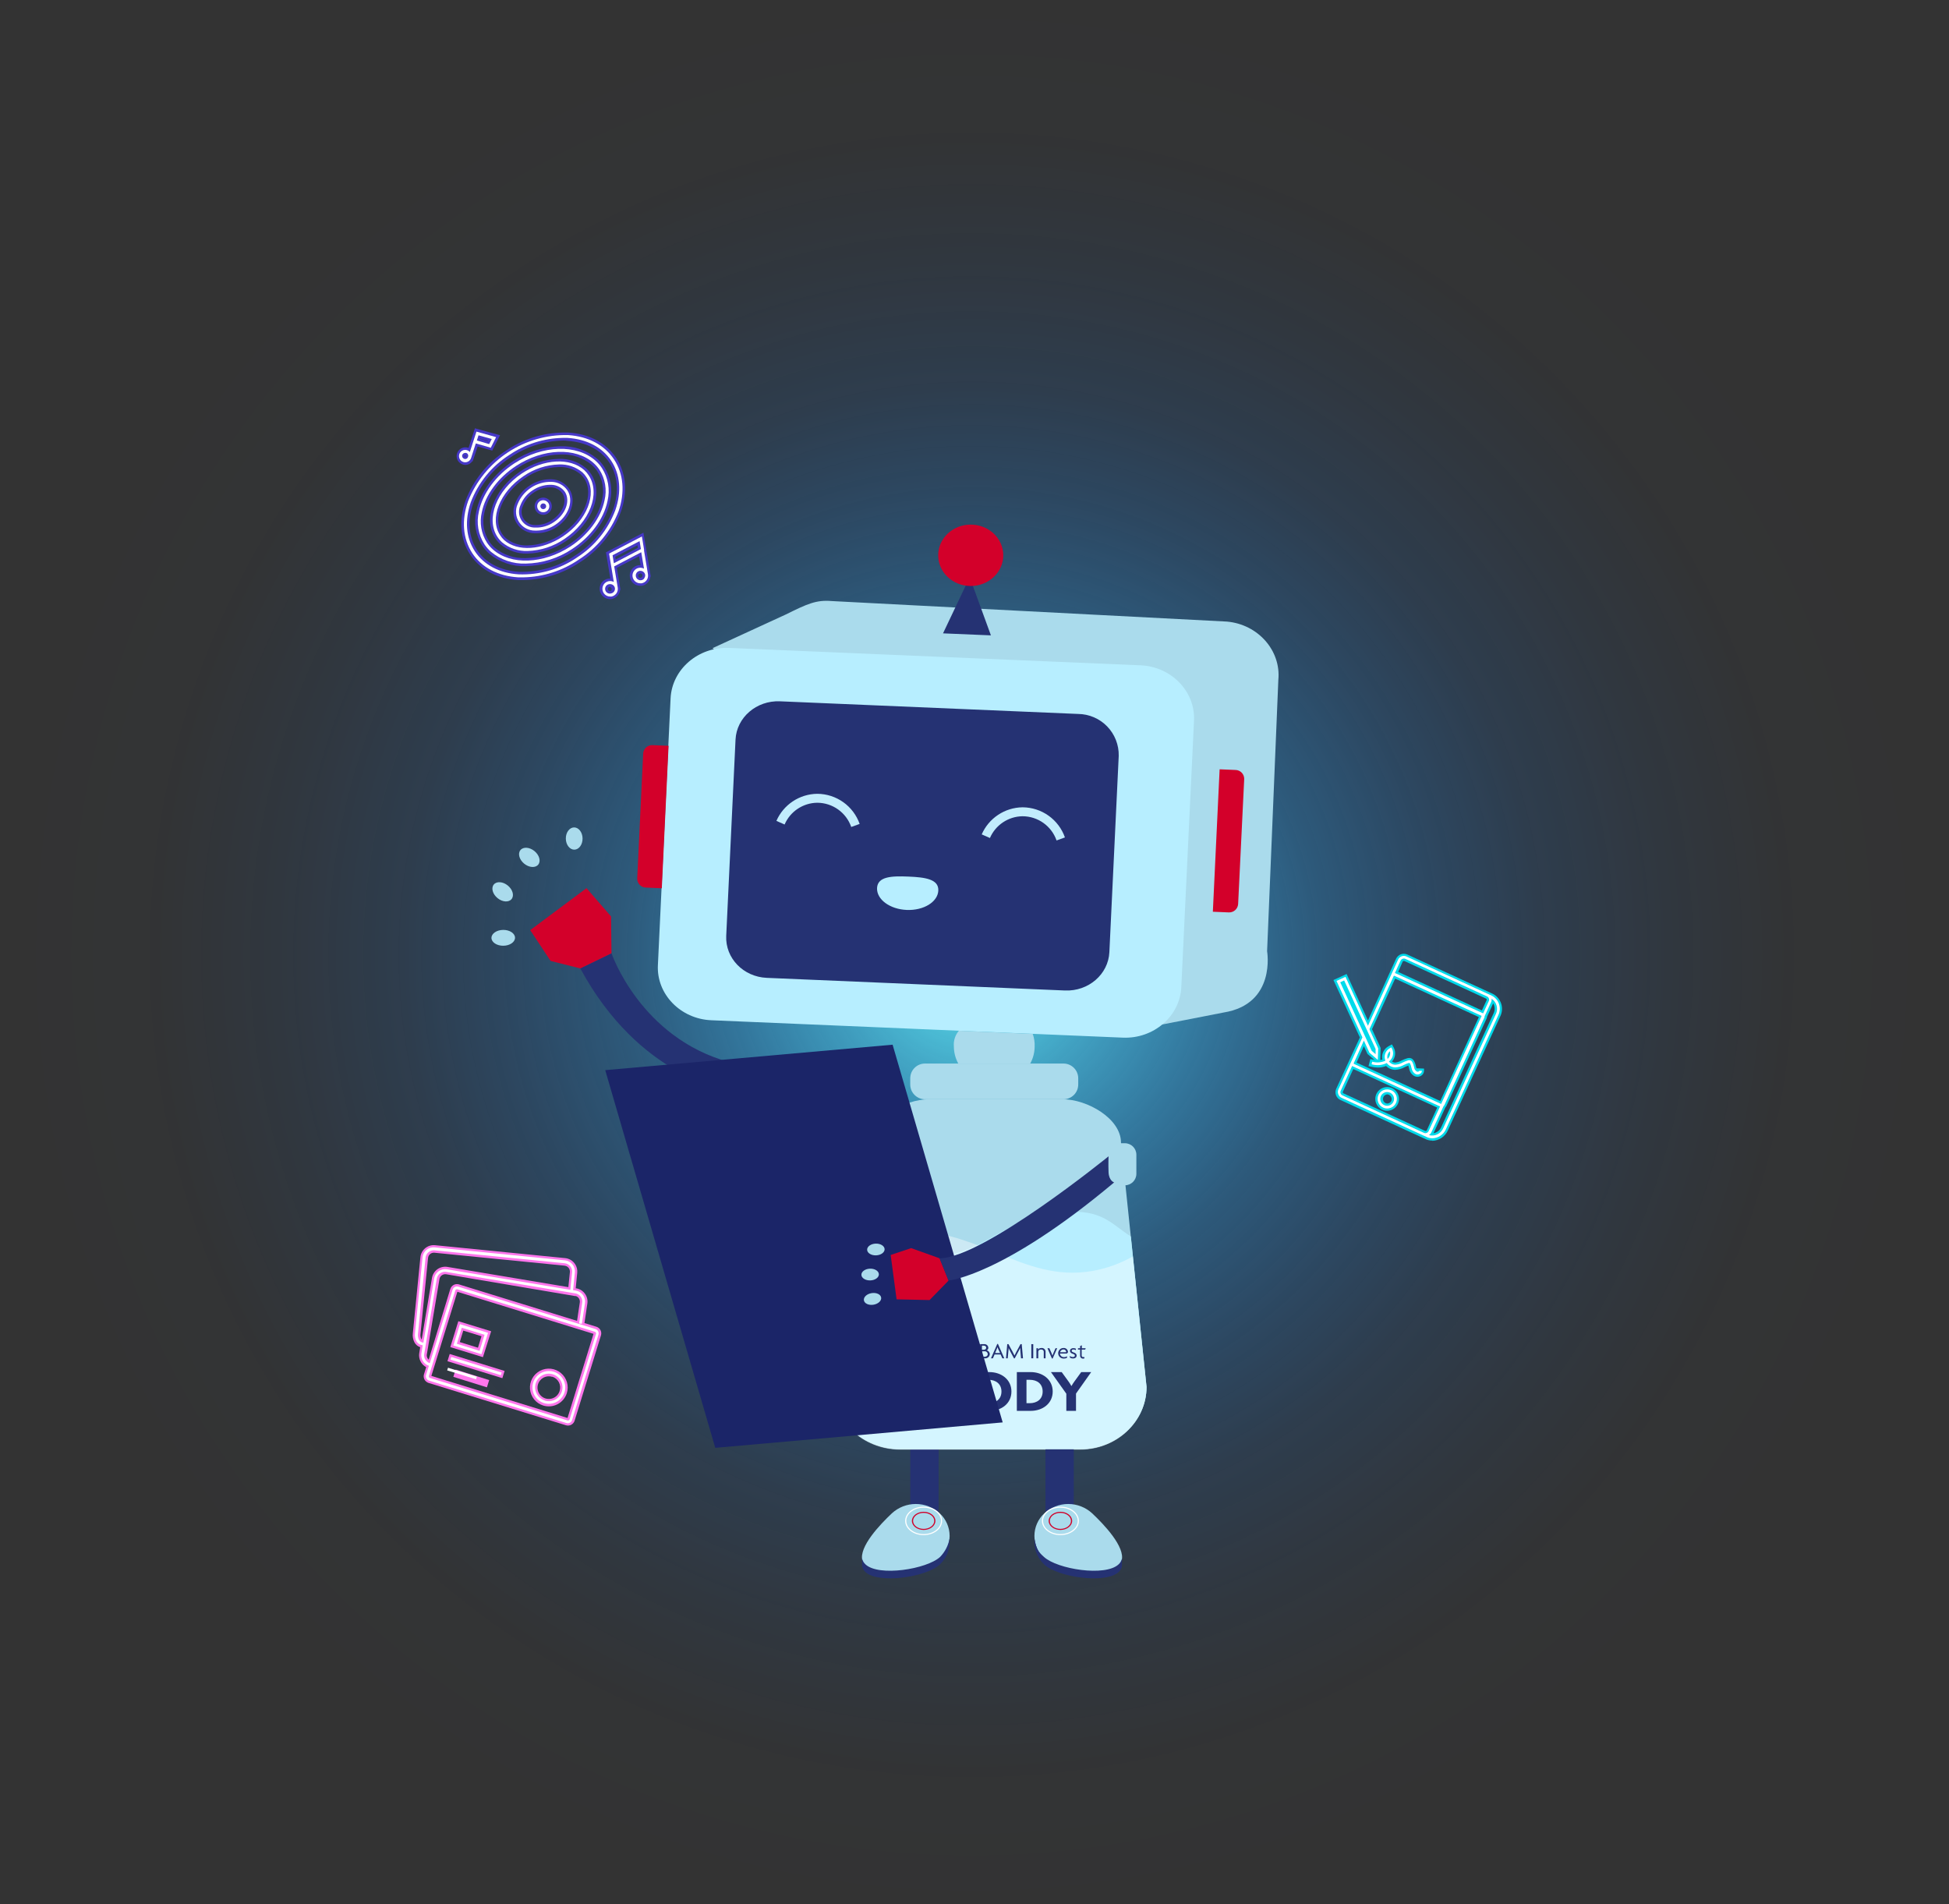 <svg width="475" height="464" viewBox="0 0 475 464" fill="none" xmlns="http://www.w3.org/2000/svg">
<rect x="0" y="0" width="475" height="464" fill="#333333" stroke="none"/>
<path d="M237.5 464C368.668 464 475 360.13 475 232C475 103.87 368.668 0 237.5 0C106.332 0 0 103.87 0 232C0 360.13 106.332 464 237.5 464Z" fill="url(#paint0_radial_363_2891)"/>
<path d="M131.17 210.704C131.863 209.858 131.455 208.378 130.258 207.398C129.062 206.419 127.53 206.31 126.838 207.156C126.145 208.003 126.553 209.483 127.75 210.462C128.946 211.442 130.478 211.55 131.17 210.704Z" fill="#AADBEC"/>
<path d="M124.674 219.099C125.367 218.253 124.959 216.773 123.762 215.793C122.566 214.813 121.034 214.705 120.341 215.551C119.649 216.397 120.057 217.877 121.253 218.857C122.45 219.837 123.981 219.945 124.674 219.099Z" fill="#AADBEC"/>
<path d="M122.666 230.465C124.251 230.45 125.528 229.574 125.518 228.508C125.508 227.442 124.215 226.59 122.63 226.605C121.045 226.62 119.768 227.496 119.778 228.562C119.788 229.628 121.081 230.48 122.666 230.465Z" fill="#AADBEC"/>
<path d="M149.03 232.29C149.03 232.29 156.03 252.94 177.84 258.86C177.84 258.86 176.75 261.16 177.19 265.55C177.19 265.55 155.89 262.72 141.42 235.98L149.03 232.29Z" fill="#253273"/>
<path d="M139.978 207.051C141.105 207.036 142.001 205.81 141.981 204.313C141.961 202.817 141.031 201.616 139.904 201.631C138.778 201.647 137.881 202.872 137.901 204.369C137.922 205.865 138.852 207.066 139.978 207.051Z" fill="#AADBEC"/>
<path d="M149.03 232.3L148.92 223.32L142.94 216.43L129.22 226.66L134.19 234.17L141.42 235.99L149.03 232.3Z" fill="#D3002A"/>
<path d="M179.91 267.07H179.96C180.723 267.081 181.459 266.789 182.008 266.259C182.557 265.729 182.874 265.003 182.89 264.24V260.79C182.854 260.028 182.518 259.311 181.957 258.794C181.395 258.277 180.653 258.003 179.89 258.03V258.03C179.127 258.019 178.391 258.311 177.842 258.841C177.293 259.371 176.976 260.097 176.96 260.86V264.3C176.996 265.054 177.324 265.765 177.875 266.282C178.425 266.799 179.155 267.081 179.91 267.07V267.07Z" fill="#AADBEC"/>
<path d="M173.66 157.95L191.54 149.73C196.68 147.19 198.9 146.14 202.7 146.47L298.99 151.47C306.59 152.13 312.24 158.52 311.55 165.69L308.81 231.8C308.81 231.8 311.09 244.65 298.24 246.73L279.16 250.45" fill="#AADBEC"/>
<path d="M173.34 248.62L273.65 252.86C281.15 253.18 287.57 247.65 287.9 240.57L291 175.57C291.33 168.5 285.47 162.45 278 162.13L177.69 157.89C170.18 157.57 163.77 163.1 163.43 170.18L160.34 235.18C159.97 242.25 165.84 248.3 173.34 248.62Z" fill="#B7EEFF"/>
<path d="M259.18 259.17H225.44C223.452 259.17 221.84 260.782 221.84 262.77V264.28C221.84 266.268 223.452 267.88 225.44 267.88H259.18C261.168 267.88 262.78 266.268 262.78 264.28V262.77C262.78 260.782 261.168 259.17 259.18 259.17Z" fill="#AADBEC"/>
<path d="M263.31 353.18H219.37C210.27 353.18 202.82 346.18 202.82 337.57L212.16 278.42C212.16 272.62 220.31 267.87 226.47 267.87H258.9C265.05 267.87 273.2 272.62 273.2 278.42L279.43 337.97C279.43 346.35 272.18 353.18 263.31 353.18Z" fill="#AADBEC"/>
<path d="M157.42 216.29L161.29 216.46L162.94 181.74L159.07 181.58C158.498 181.541 157.934 181.73 157.499 182.104C157.065 182.478 156.796 183.009 156.75 183.58L155.3 214.09C155.293 214.374 155.343 214.657 155.446 214.921C155.549 215.186 155.704 215.428 155.901 215.632C156.098 215.837 156.334 216 156.595 216.113C156.855 216.226 157.136 216.286 157.42 216.29V216.29Z" fill="#D3002A"/>
<path d="M299.46 222.34L295.59 222.18L297.24 187.47L301.11 187.63C301.394 187.635 301.673 187.696 301.933 187.81C302.194 187.923 302.429 188.087 302.626 188.291C302.822 188.495 302.977 188.736 303.081 189.001C303.185 189.265 303.235 189.547 303.23 189.83L301.75 220.34C301.704 220.906 301.439 221.432 301.011 221.805C300.583 222.179 300.027 222.371 299.46 222.34Z" fill="#D3002A"/>
<path d="M211.62 278.59H210.44C208.894 278.59 207.64 279.843 207.64 281.39V286.04C207.64 287.586 208.894 288.84 210.44 288.84H211.62C213.167 288.84 214.42 287.586 214.42 286.04V281.39C214.42 279.843 213.167 278.59 211.62 278.59Z" fill="#AADBEC"/>
<path d="M236.33 140.65L241.5 154.83L229.83 154.34L236.33 140.65Z" fill="#253273"/>
<path d="M228.75 353.18V371.68C228.75 372.93 226.35 373.95 225.3 373.95C224.39 373.95 221.85 372.95 221.85 371.68V353.18H228.75Z" fill="#253273"/>
<path d="M186.88 238.29L259.55 241.37C265.27 241.61 270.11 237.43 270.37 232.04L272.65 184.18C272.677 182.859 272.441 181.546 271.957 180.317C271.474 179.088 270.751 177.967 269.831 177.018C268.912 176.07 267.813 175.313 266.6 174.792C265.386 174.27 264.081 173.994 262.76 173.98L190.08 170.9C184.36 170.66 179.52 174.84 179.26 180.23L176.99 228.08C176.75 233.48 181.16 238.05 186.88 238.29Z" fill="#253273"/>
<path d="M213.75 216.39C213.62 219.17 216.86 221.57 220.98 221.74C225.1 221.91 228.55 219.8 228.68 217.02C228.81 214.24 225.49 213.78 221.37 213.61C217.25 213.44 213.9 213.6 213.75 216.39Z" fill="#B7EEFF"/>
<path d="M236.58 142.8C240.96 142.8 244.51 139.451 244.51 135.32C244.51 131.189 240.96 127.84 236.58 127.84C232.2 127.84 228.65 131.189 228.65 135.32C228.65 139.451 232.2 142.8 236.58 142.8Z" fill="#D3002A"/>
<path d="M233.69 251.18C233.242 251.705 232.904 252.315 232.694 252.972C232.485 253.63 232.408 254.323 232.47 255.01C232.477 256.468 232.848 257.902 233.55 259.18H251.08C251.779 257.908 252.15 256.482 252.16 255.03C252.201 253.987 252.045 252.945 251.7 251.96L233.69 251.18Z" fill="#AADBEC"/>
<path d="M275.6 301.32C270.48 297.99 268.72 294.75 259.14 295.32C244.88 296.19 238.94 306.7 227.22 305.89C222.06 305.54 218.44 304.4 209.87 292.89L207.2 309.68L202.82 337.55C202.82 346.13 210.27 353.16 219.37 353.16H263.31C272.18 353.16 279.43 346.32 279.43 337.95L275.6 301.32Z" fill="#B7EEFF"/>
<g opacity="0.4">
<path d="M276.07 306.18C273.013 307.914 269.682 309.111 266.22 309.72C248.83 312.72 238.22 298.52 217.85 299.83C214.686 300.046 211.555 300.602 208.51 301.49L202.8 337.67C202.8 346.26 210.25 353.28 219.35 353.28H263.29C272.15 353.28 279.41 346.44 279.41 338.08L276.07 306.18Z" fill="white"/>
</g>
<path d="M229.03 379.79C225.8 382.79 214.17 384.63 210.95 381.59C210.574 381.238 210.304 380.788 210.17 380.29C209.28 376.92 214.54 371.44 217.36 368.78C218.95 367.315 221.033 366.501 223.195 366.501C225.357 366.501 227.44 367.315 229.03 368.78C229.789 369.481 230.394 370.332 230.808 371.279C231.222 372.225 231.436 373.247 231.436 374.28C231.436 375.313 231.222 376.335 230.808 377.282C230.394 378.228 229.789 379.079 229.03 379.78V379.79Z" fill="#AADBEC"/>
<path d="M225.11 374.09C222.62 374.09 220.6 372.53 220.6 370.62C220.6 368.71 222.6 367.14 225.11 367.14C227.62 367.14 229.61 368.7 229.61 370.62C229.61 372.54 227.59 374.09 225.11 374.09ZM225.11 367.41C222.78 367.41 220.88 368.85 220.88 370.62C220.88 372.39 222.78 373.83 225.11 373.83C227.44 373.83 229.33 372.39 229.33 370.62C229.33 368.85 227.44 367.41 225.11 367.41Z" fill="white"/>
<path d="M225.11 372.83C223.53 372.83 222.24 371.83 222.24 370.62C222.24 369.41 223.53 368.4 225.11 368.4C226.69 368.4 227.97 369.4 227.97 370.62C227.97 371.84 226.68 372.83 225.11 372.83ZM225.11 368.67C223.68 368.67 222.53 369.54 222.53 370.62C222.53 371.7 223.68 372.57 225.11 372.57C226.54 372.57 227.69 371.69 227.69 370.62C227.69 369.55 226.53 368.67 225.11 368.67V368.67Z" fill="#D00029"/>
<path d="M229.12 379.4C225.87 382.4 214.12 384.26 210.92 381.21C210.541 380.859 210.267 380.408 210.13 379.91C210.13 379.83 210.13 379.72 210.07 379.63L210.12 381.77C210.253 382.27 210.528 382.721 210.91 383.07C214.13 386.07 225.79 384.31 229.02 381.27C229.78 380.569 230.388 379.719 230.804 378.773C231.221 377.826 231.437 376.804 231.44 375.77V374.87C231.131 376.576 230.324 378.152 229.12 379.4V379.4Z" fill="#253273"/>
<path d="M254.8 353.18V371.68C254.8 372.93 257.19 373.95 258.25 373.95C259.16 373.95 261.7 372.95 261.7 371.68V353.18H254.8Z" fill="#253273"/>
<path d="M254.51 379.79C257.74 382.79 269.37 384.63 272.59 381.59C272.966 381.238 273.236 380.788 273.37 380.29C274.26 376.92 269 371.44 266.18 368.78C264.59 367.315 262.507 366.501 260.345 366.501C258.183 366.501 256.1 367.315 254.51 368.78C253.751 369.481 253.146 370.332 252.732 371.279C252.318 372.225 252.104 373.247 252.104 374.28C252.104 375.313 252.318 376.335 252.732 377.282C253.146 378.228 253.751 379.079 254.51 379.78V379.79Z" fill="#AADBEC"/>
<path d="M258.44 374.09C255.95 374.09 253.93 372.53 253.93 370.62C253.93 368.71 255.93 367.14 258.44 367.14C260.95 367.14 262.94 368.7 262.94 370.62C262.94 372.54 260.92 374.09 258.44 374.09ZM258.44 367.41C256.11 367.41 254.21 368.85 254.21 370.62C254.21 372.39 256.11 373.83 258.44 373.83C260.77 373.83 262.66 372.39 262.66 370.62C262.66 368.85 260.75 367.41 258.44 367.41Z" fill="white"/>
<path d="M258.44 372.83C256.86 372.83 255.57 371.83 255.57 370.62C255.57 369.41 256.86 368.4 258.44 368.4C260.02 368.4 261.3 369.4 261.3 370.62C261.3 371.84 260.01 372.83 258.44 372.83ZM258.44 368.67C257.01 368.67 255.86 369.54 255.86 370.62C255.86 371.7 257.01 372.57 258.44 372.57C259.87 372.57 261.01 371.69 261.01 370.62C261.01 369.55 259.86 368.67 258.44 368.67V368.67Z" fill="#D00029"/>
<path d="M254.43 379.4C257.67 382.4 269.38 384.26 272.62 381.21C273.003 380.861 273.277 380.41 273.41 379.91L273.47 379.65L273.42 381.77C273.287 382.268 273.016 382.718 272.64 383.07C269.41 386.07 257.75 384.31 254.52 381.27C253.761 380.568 253.155 379.718 252.739 378.772C252.322 377.825 252.105 376.804 252.1 375.77V374.91C252.6 377.64 253.08 378.18 254.43 379.4Z" fill="#253273"/>
<path d="M220.24 329.41V331H219.75V329.41L218.35 327.55H218.87L219.63 328.55L219.99 329.06C220.1 328.9 220.24 328.7 220.36 328.55L221.12 327.55H221.61L220.24 329.41Z" fill="#253273"/>
<path d="M222.81 331.06C222.559 331.044 222.317 330.955 222.115 330.804C221.914 330.653 221.761 330.446 221.676 330.208C221.591 329.971 221.577 329.714 221.636 329.469C221.696 329.224 221.825 329.002 222.009 328.83C222.194 328.658 222.424 328.543 222.673 328.501C222.921 328.458 223.176 328.49 223.407 328.591C223.638 328.692 223.834 328.858 223.972 329.07C224.109 329.281 224.182 329.528 224.18 329.78C224.178 329.955 224.14 330.128 224.069 330.288C223.998 330.448 223.896 330.592 223.768 330.712C223.64 330.831 223.489 330.924 223.324 330.984C223.16 331.043 222.985 331.069 222.81 331.06V331.06ZM222.81 328.87C222.628 328.87 222.45 328.924 222.299 329.025C222.148 329.126 222.03 329.27 221.96 329.438C221.89 329.606 221.872 329.791 221.908 329.969C221.943 330.148 222.031 330.312 222.16 330.44C222.288 330.569 222.452 330.657 222.631 330.692C222.809 330.728 222.994 330.71 223.162 330.64C223.33 330.57 223.474 330.452 223.575 330.301C223.676 330.15 223.73 329.972 223.73 329.79C223.733 329.668 223.711 329.548 223.666 329.435C223.62 329.322 223.553 329.219 223.467 329.133C223.381 329.047 223.278 328.98 223.165 328.934C223.053 328.889 222.932 328.867 222.81 328.87V328.87Z" fill="#253273"/>
<path d="M226.54 331V330.66C226.459 330.801 226.338 330.915 226.192 330.986C226.045 331.058 225.881 331.083 225.72 331.06C225.595 331.075 225.468 331.064 225.348 331.027C225.228 330.99 225.117 330.928 225.022 330.845C224.927 330.762 224.852 330.659 224.8 330.545C224.748 330.43 224.72 330.306 224.72 330.18V328.55H225.16V330.18C225.16 330.47 225.37 330.73 225.82 330.73C226.27 330.73 226.5 330.47 226.5 330.18V328.58H226.94V331.03L226.54 331Z" fill="#253273"/>
<path d="M228.96 328.97C228.897 328.964 228.833 328.964 228.77 328.97C228.664 328.964 228.558 328.982 228.46 329.023C228.362 329.063 228.273 329.125 228.202 329.203C228.13 329.281 228.077 329.375 228.045 329.476C228.014 329.578 228.005 329.685 228.02 329.79V331.03H227.6V328.58H228.02V329.12C228.062 328.948 228.163 328.797 228.306 328.693C228.449 328.588 228.624 328.538 228.8 328.55C228.883 328.539 228.967 328.539 229.05 328.55L228.96 328.97Z" fill="#253273"/>
<path d="M232.32 331.06C232.138 331.084 231.953 331.069 231.777 331.016C231.602 330.964 231.439 330.875 231.3 330.755C231.161 330.635 231.049 330.487 230.972 330.32C230.894 330.154 230.853 329.973 230.85 329.79V327.55H231.33V329.75C231.33 330.015 231.435 330.269 231.623 330.457C231.811 330.644 232.065 330.75 232.33 330.75C232.595 330.75 232.85 330.644 233.037 330.457C233.225 330.269 233.33 330.015 233.33 329.75V327.55H233.75V329.79C233.75 329.97 233.712 330.149 233.637 330.314C233.563 330.479 233.455 330.626 233.32 330.746C233.185 330.866 233.026 330.956 232.854 331.01C232.681 331.064 232.5 331.081 232.32 331.06Z" fill="#253273"/>
<path d="M236.32 331.06C235.973 331.033 235.642 330.905 235.366 330.693C235.091 330.48 234.884 330.192 234.769 329.863C234.655 329.535 234.639 329.18 234.723 328.843C234.807 328.505 234.988 328.199 235.243 327.963C235.498 327.726 235.816 327.569 236.159 327.511C236.502 327.452 236.854 327.495 237.173 327.634C237.492 327.772 237.764 328.001 237.955 328.291C238.146 328.582 238.249 328.922 238.25 329.27C238.245 329.515 238.191 329.758 238.09 329.982C237.989 330.206 237.845 330.407 237.665 330.574C237.485 330.741 237.273 330.87 237.042 330.954C236.811 331.037 236.565 331.073 236.32 331.06V331.06ZM236.32 327.88C236.125 327.863 235.93 327.888 235.745 327.951C235.56 328.014 235.391 328.115 235.247 328.247C235.103 328.379 234.989 328.539 234.91 328.718C234.832 328.897 234.791 329.09 234.791 329.285C234.791 329.48 234.832 329.673 234.91 329.852C234.989 330.03 235.103 330.191 235.247 330.323C235.391 330.455 235.56 330.556 235.745 330.619C235.93 330.682 236.125 330.706 236.32 330.69C236.514 330.706 236.71 330.682 236.895 330.619C237.079 330.556 237.249 330.455 237.393 330.323C237.536 330.191 237.651 330.03 237.73 329.852C237.808 329.673 237.849 329.48 237.849 329.285C237.849 329.09 237.808 328.897 237.73 328.718C237.651 328.539 237.536 328.379 237.393 328.247C237.249 328.115 237.079 328.014 236.895 327.951C236.71 327.888 236.514 327.863 236.32 327.88V327.88Z" fill="#253273"/>
<path d="M240.02 331H238.87V327.55H239.87C239.994 327.541 240.118 327.556 240.236 327.595C240.354 327.635 240.463 327.697 240.556 327.779C240.649 327.861 240.725 327.961 240.779 328.073C240.833 328.185 240.864 328.306 240.87 328.43C240.877 328.558 240.845 328.686 240.779 328.796C240.713 328.907 240.616 328.995 240.5 329.05C240.702 329.106 240.881 329.224 241.012 329.388C241.143 329.551 241.219 329.751 241.23 329.96C241.226 330.11 241.19 330.258 241.125 330.393C241.061 330.529 240.968 330.649 240.855 330.747C240.741 330.845 240.608 330.918 240.464 330.962C240.32 331.005 240.169 331.018 240.02 331ZM239.77 327.92H239.32V328.92H239.75C240.07 328.92 240.35 328.76 240.35 328.42C240.35 328.08 240.1 327.92 239.75 327.92H239.77ZM239.91 329.29H239.32V330.63H239.93C240.35 330.63 240.73 330.41 240.73 329.96C240.723 329.861 240.695 329.765 240.65 329.677C240.604 329.589 240.541 329.512 240.464 329.449C240.387 329.386 240.299 329.34 240.203 329.313C240.108 329.285 240.008 329.278 239.91 329.29V329.29Z" fill="#253273"/>
<path d="M244.28 331L243.87 330.07H242.39L241.99 331H241.52L243.05 327.5H243.22L244.75 331H244.28ZM243.28 328.76C243.23 328.63 243.16 328.45 243.11 328.28C243.061 328.444 243.001 328.604 242.93 328.76L242.53 329.71H243.75L243.28 328.76Z" fill="#253273"/>
<path d="M248.84 331L248.69 329.33C248.69 329.07 248.64 328.76 248.63 328.49L248.19 329.35L247.3 331.02H247.13L246.23 329.35C246.1 329.1 245.94 328.77 245.81 328.5C245.81 328.78 245.81 329.1 245.75 329.33L245.6 331H245.18L245.48 327.55H245.78L246.78 329.4C246.93 329.69 247.12 330.04 247.25 330.33C247.38 330.04 247.55 329.7 247.71 329.4L248.71 327.55H249.01L249.32 331H248.84Z" fill="#253273"/>
<path d="M251.35 331V327.55H251.82V331H251.35Z" fill="#253273"/>
<path d="M254.38 331V329.4C254.38 329.11 254.16 328.85 253.72 328.85C253.28 328.85 253.04 329.11 253.04 329.4V331H252.59V328.55H253V328.89C253.09 328.67 253.35 328.49 253.82 328.49C253.944 328.476 254.071 328.488 254.19 328.526C254.31 328.564 254.42 328.626 254.515 328.709C254.609 328.792 254.684 328.893 254.737 329.007C254.79 329.121 254.818 329.245 254.82 329.37V331H254.38Z" fill="#253273"/>
<path d="M256.55 331.05H256.37L255.28 328.55H255.75L256.27 329.74C256.35 329.91 256.42 330.14 256.5 330.34C256.57 330.14 256.65 329.92 256.73 329.74L257.24 328.55H257.65L256.55 331.05Z" fill="#253273"/>
<path d="M260.25 329.61L260.01 329.84H258.32C258.338 330.088 258.453 330.318 258.641 330.481C258.828 330.644 259.072 330.727 259.32 330.71C259.588 330.714 259.852 330.641 260.08 330.5L260.03 330.89C259.795 331.011 259.534 331.069 259.27 331.06C259.095 331.07 258.919 331.044 258.754 330.984C258.589 330.924 258.438 330.832 258.309 330.712C258.18 330.593 258.077 330.449 258.005 330.289C257.933 330.129 257.894 329.956 257.89 329.78C257.887 329.612 257.918 329.446 257.98 329.29C258.042 329.135 258.134 328.993 258.251 328.873C258.368 328.753 258.508 328.657 258.662 328.592C258.817 328.526 258.982 328.491 259.15 328.49C259.287 328.472 259.426 328.482 259.559 328.521C259.691 328.559 259.815 328.624 259.921 328.713C260.027 328.801 260.114 328.91 260.176 329.034C260.237 329.157 260.273 329.292 260.28 329.43C260.277 329.491 260.267 329.551 260.25 329.61V329.61ZM259.18 328.84C258.986 328.846 258.8 328.916 258.649 329.039C258.499 329.162 258.394 329.331 258.35 329.52H259.84V329.44C259.836 329.357 259.816 329.276 259.781 329.201C259.746 329.126 259.696 329.059 259.634 329.003C259.573 328.947 259.501 328.904 259.423 328.876C259.346 328.848 259.263 328.836 259.18 328.84V328.84Z" fill="#253273"/>
<path d="M261.49 331.04C261.237 331.048 260.987 330.982 260.77 330.85L260.71 330.41C260.931 330.589 261.206 330.688 261.49 330.69C261.76 330.69 261.96 330.56 261.96 330.35C261.96 330.14 261.81 330.03 261.53 329.94C261.05 329.78 260.77 329.57 260.77 329.18C260.77 328.79 261.12 328.52 261.59 328.52C261.815 328.524 262.036 328.575 262.24 328.67L262.15 329.02C261.987 328.903 261.79 328.843 261.59 328.85C261.35 328.85 261.18 328.98 261.18 329.17C261.18 329.36 261.33 329.45 261.6 329.54C262.1 329.71 262.39 329.93 262.39 330.34C262.39 330.75 262.06 331.04 261.49 331.04Z" fill="#253273"/>
<path d="M264.48 328.88H263.62V330.31C263.62 330.6 263.78 330.7 264.03 330.7C264.116 330.711 264.204 330.711 264.29 330.7V331.02C264.197 331.054 264.099 331.071 264 331.07C263.904 331.081 263.807 331.072 263.715 331.043C263.623 331.014 263.538 330.966 263.467 330.901C263.395 330.837 263.337 330.758 263.298 330.67C263.259 330.582 263.239 330.486 263.24 330.39V328.88H262.72V328.55H263.24V328.03L263.66 327.82V328.55H264.6L264.48 328.88Z" fill="#253273"/>
<path d="M222.75 343.81H219.04V334.36H222.32C222.679 334.324 223.042 334.361 223.387 334.469C223.731 334.578 224.05 334.754 224.325 334.988C224.599 335.223 224.824 335.51 224.984 335.834C225.145 336.157 225.239 336.509 225.26 336.87C225.265 337.177 225.191 337.481 225.046 337.752C224.901 338.024 224.689 338.253 224.43 338.42C224.936 338.598 225.374 338.929 225.685 339.365C225.996 339.802 226.166 340.324 226.17 340.86C226.19 342.7 224.65 343.81 222.75 343.81ZM221.95 336.06H221.23V338.01H221.95C222.096 338.043 222.249 338.043 222.395 338.01C222.541 337.976 222.678 337.91 222.796 337.816C222.913 337.723 223.008 337.604 223.073 337.469C223.138 337.333 223.172 337.185 223.172 337.035C223.172 336.885 223.138 336.736 223.073 336.601C223.008 336.466 222.913 336.347 222.796 336.253C222.678 336.159 222.541 336.093 222.395 336.06C222.249 336.026 222.096 336.026 221.95 336.06V336.06ZM222.34 339.66H221.25V342.18H222.36C223.1 342.18 223.85 341.8 223.85 340.95C223.846 340.764 223.803 340.582 223.724 340.414C223.645 340.246 223.531 340.096 223.391 339.975C223.251 339.853 223.086 339.762 222.909 339.708C222.731 339.654 222.544 339.637 222.36 339.66H222.34Z" fill="#253273"/>
<path d="M231.83 344.02C229.44 344.02 227.5 342.7 227.5 340.42V334.36H229.93V340.26C229.979 340.738 230.203 341.181 230.56 341.503C230.916 341.825 231.38 342.003 231.86 342.003C232.34 342.003 232.804 341.825 233.16 341.503C233.517 341.181 233.741 340.738 233.79 340.26V334.36H236.18V340.42C236.18 342.68 234.23 344.02 231.83 344.02Z" fill="#253273"/>
<path d="M241.15 343.81H237.75V334.36H241.13C244 334.36 246.5 336.14 246.5 339.09C246.5 342.04 244.04 343.81 241.15 343.81ZM240.91 336.24H240.13V341.94H240.91C242.64 341.94 244.07 341 244.07 339.1C244.07 337.2 242.65 336.24 240.91 336.24Z" fill="#253273"/>
<path d="M251.19 343.81H247.82V334.36H251.19C254.06 334.36 256.56 336.14 256.56 339.09C256.56 342.04 254.08 343.81 251.19 343.81ZM250.96 336.24H250.17V341.94H250.96C252.68 341.94 254.11 341 254.11 339.1C254.11 337.2 252.75 336.24 250.96 336.24Z" fill="#253273"/>
<path d="M262.24 339.59V343.81H259.88V339.63L256.13 334.36H258.75L260.4 336.63C260.661 336.996 260.902 337.376 261.12 337.77V337.77C261.345 337.376 261.592 336.995 261.86 336.63L263.51 334.36H265.94L262.24 339.59Z" fill="#253273"/>
<path d="M274.15 278.59H272.97C271.424 278.59 270.17 279.843 270.17 281.39V286.04C270.17 287.586 271.424 288.84 272.97 288.84H274.15C275.696 288.84 276.95 287.586 276.95 286.04V281.39C276.95 279.843 275.696 278.59 274.15 278.59Z" fill="#AADBEC"/>
<path d="M244.37 346.62L174.32 352.82L147.5 260.78L217.54 254.58L244.37 346.62Z" fill="#1B2568"/>
<path d="M231.18 312.06L226.55 316.81L218.51 316.63L217.07 305.82L222.06 304.15L228.99 306.63L231.18 312.06Z" fill="#D3002A"/>
<path d="M213.515 305.912C214.691 305.87 215.621 305.195 215.592 304.406C215.564 303.617 214.587 303.011 213.412 303.054C212.236 303.096 211.306 303.771 211.335 304.56C211.363 305.349 212.34 305.955 213.515 305.912Z" fill="#AADBEC"/>
<path d="M212.117 312.018C213.292 311.976 214.222 311.302 214.194 310.512C214.165 309.723 213.189 309.118 212.013 309.16C210.838 309.203 209.908 309.877 209.936 310.666C209.965 311.456 210.941 312.061 212.117 312.018Z" fill="#AADBEC"/>
<path d="M212.875 317.942C214.037 317.754 214.876 316.97 214.75 316.19C214.624 315.41 213.58 314.931 212.419 315.118C211.258 315.306 210.419 316.09 210.545 316.87C210.671 317.649 211.714 318.129 212.875 317.942Z" fill="#AADBEC"/>
<path d="M270.17 281.78C270.17 281.78 239.59 306.63 228.99 306.63L231.18 312.05C231.18 312.05 244.33 310.95 271.53 288.14C271.53 288.14 270.25 287.76 270.17 285.64C270.09 283.52 270.17 281.78 270.17 281.78Z" fill="#253273"/>
<path d="M207.46 201.52C206.862 199.807 205.75 198.321 204.275 197.265C202.8 196.209 201.034 195.634 199.22 195.62H199.16C197.466 195.642 195.815 196.154 194.406 197.095C192.997 198.035 191.89 199.364 191.22 200.92L189.22 200.04C190.065 198.103 191.45 196.451 193.209 195.281C194.968 194.11 197.027 193.471 199.14 193.44H199.22C201.482 193.457 203.683 194.171 205.524 195.484C207.366 196.798 208.757 198.647 209.51 200.78L207.46 201.52Z" fill="#C1EDFD"/>
<path d="M257.5 204.81C256.902 203.097 255.79 201.611 254.315 200.555C252.84 199.499 251.074 198.924 249.26 198.91H249.2C247.506 198.933 245.856 199.446 244.447 200.387C243.038 201.327 241.931 202.655 241.26 204.21L239.26 203.33C240.105 201.393 241.49 199.741 243.249 198.571C245.008 197.4 247.067 196.761 249.18 196.73H249.25C251.512 196.747 253.713 197.461 255.555 198.774C257.396 200.088 258.788 201.937 259.54 204.07L257.5 204.81Z" fill="#C1EDFD"/>
<path d="M127.59 141.36C127.17 141.36 126.74 141.36 126.32 141.36C121.2 141.04 117.04 138.84 114.6 135.16C112.16 131.48 111.77 126.79 113.48 121.95C115.389 116.936 118.86 112.669 123.38 109.78C127.459 107.015 132.253 105.494 137.18 105.4C137.61 105.4 138.04 105.4 138.46 105.4C143.58 105.71 147.74 107.92 150.17 111.6C152.6 115.28 153 119.97 151.29 124.81C149.386 129.827 145.914 134.095 141.39 136.98C137.313 139.741 132.523 141.263 127.6 141.36H127.59ZM137.18 107.36C132.643 107.456 128.231 108.866 124.48 111.42C120.321 114.069 117.124 117.985 115.36 122.59C113.87 126.82 114.19 130.88 116.27 134.03C118.35 137.18 121.96 139.03 126.44 139.34C126.82 139.34 127.21 139.34 127.59 139.34C132.127 139.25 136.539 137.843 140.29 135.29C144.446 132.664 147.644 128.768 149.41 124.18C150.91 119.95 150.59 115.89 148.51 112.74C146.43 109.59 142.81 107.74 138.33 107.43C137.95 107.36 137.56 107.35 137.18 107.35V107.36Z" fill="#4638C7"/>
<path d="M149.65 111.95C147.32 108.43 143.34 106.33 138.42 106.02C133.207 105.909 128.084 107.391 123.735 110.268C119.386 113.144 116.018 117.279 114.08 122.12C112.43 126.76 112.8 131.26 115.08 134.77C117.36 138.28 121.39 140.39 126.31 140.69C126.72 140.69 127.13 140.69 127.55 140.69C132.354 140.6 137.028 139.113 141 136.41C145.437 133.626 148.857 129.484 150.75 124.6C152.35 119.95 151.97 115.46 149.65 111.95ZM140.65 135.84C136.47 138.709 131.476 140.154 126.41 139.96C121.73 139.67 117.95 137.68 115.75 134.36C113.55 131.04 113.22 126.79 114.75 122.36C116.556 117.622 119.842 113.592 124.12 110.87C127.959 108.254 132.475 106.809 137.12 106.71C137.52 106.71 137.92 106.71 138.31 106.71C142.99 107 146.78 108.99 148.97 112.3C151.16 115.61 151.51 119.88 149.97 124.3C148.189 129.054 144.915 133.103 140.64 135.84H140.65Z" fill="white"/>
<path d="M128.12 137.97C124.874 138.086 121.7 136.996 119.21 134.91C118.584 134.35 118.03 133.715 117.56 133.02C116.758 131.778 116.214 130.387 115.961 128.93C115.709 127.473 115.752 125.98 116.09 124.54C117.03 119.96 120.37 115.42 125.03 112.38C128.482 110.088 132.517 108.828 136.66 108.75C139.903 108.632 143.075 109.723 145.56 111.81C146.191 112.365 146.745 113 147.21 113.7C148.018 114.94 148.565 116.331 148.817 117.789C149.07 119.246 149.023 120.741 148.68 122.18C147.75 126.76 144.41 131.3 139.74 134.33C136.295 136.63 132.262 137.894 128.12 137.97V137.97ZM136.66 110.74C132.902 110.819 129.245 111.971 126.12 114.06C121.89 116.8 118.88 120.87 118.05 124.94C117.76 126.125 117.715 127.357 117.916 128.56C118.117 129.763 118.561 130.913 119.22 131.94C119.594 132.497 120.037 133.005 120.54 133.45C122.659 135.211 125.357 136.123 128.11 136.01C131.871 135.931 135.531 134.779 138.66 132.69C142.88 129.94 145.9 125.87 146.73 121.81C147.02 120.625 147.065 119.393 146.864 118.19C146.663 116.986 146.219 115.836 145.56 114.81C145.183 114.255 144.74 113.748 144.24 113.3C142.117 111.537 139.416 110.625 136.66 110.74V110.74Z" fill="#4638C7"/>
<path d="M145.15 112.28C140.55 108.18 132.23 108.45 125.37 112.91C120.85 115.85 117.61 120.25 116.71 124.67C116.386 126.027 116.34 127.435 116.576 128.81C116.811 130.185 117.323 131.498 118.08 132.67C118.52 133.323 119.041 133.918 119.63 134.44V134.44C122.008 136.415 125.03 137.448 128.12 137.34C132.14 137.267 136.056 136.042 139.4 133.81C143.93 130.86 147.17 126.47 148.07 122.05C148.393 120.692 148.437 119.283 148.2 117.908C147.963 116.533 147.449 115.221 146.69 114.05C146.257 113.395 145.739 112.8 145.15 112.28V112.28ZM147.34 121.9C146.48 126.13 143.34 130.35 139 133.19C132.41 137.47 124.48 137.77 120.12 133.89C119.579 133.409 119.102 132.862 118.7 132.26C117.996 131.168 117.52 129.945 117.302 128.665C117.084 127.384 117.127 126.073 117.43 124.81C118.29 120.59 121.43 116.37 125.78 113.53C132.36 109.25 140.3 108.95 144.66 112.83C145.201 113.31 145.678 113.858 146.08 114.46C146.783 115.55 147.257 116.772 147.473 118.051C147.69 119.329 147.645 120.639 147.34 121.9V121.9Z" fill="white"/>
<path d="M128.57 134.9C126.166 134.987 123.815 134.182 121.97 132.64C121.481 132.204 121.05 131.707 120.69 131.16C117.63 126.48 120.38 119.16 126.82 114.87C129.585 112.958 132.849 111.898 136.21 111.82C138.614 111.73 140.966 112.535 142.81 114.08C143.301 114.511 143.729 115.009 144.08 115.56C147.15 120.24 144.4 127.56 137.96 131.85C135.19 133.752 131.929 134.811 128.57 134.9ZM136.21 113.81C133.244 113.888 130.365 114.834 127.93 116.53C122.39 120.23 119.93 126.3 122.36 130.07C122.62 130.47 122.933 130.833 123.29 131.15C124.771 132.363 126.647 132.99 128.56 132.91C131.53 132.824 134.41 131.875 136.85 130.18C142.38 126.48 144.85 120.41 142.42 116.64C142.153 116.242 141.837 115.879 141.48 115.56C139.999 114.346 138.122 113.723 136.21 113.81V113.81Z" fill="#4638C7"/>
<path d="M142.39 114.55C138.92 111.46 132.52 111.82 127.17 115.39C121.01 119.5 118.34 126.39 121.22 130.82C121.546 131.319 121.936 131.773 122.38 132.17C124.117 133.603 126.319 134.35 128.57 134.27C131.791 134.178 134.916 133.157 137.57 131.33C143.72 127.21 146.39 120.33 143.52 115.9C143.203 115.403 142.823 114.949 142.39 114.55ZM137.2 130.71C132.12 134.1 126.1 134.48 122.88 131.62C122.495 131.262 122.159 130.855 121.88 130.41C119.22 126.41 121.8 119.89 127.62 116.01C130.161 114.249 133.16 113.266 136.25 113.18C138.318 113.097 140.345 113.781 141.94 115.1C142.327 115.456 142.664 115.863 142.94 116.31C145.59 120.36 143.02 126.82 137.2 130.71Z" fill="white"/>
<path d="M130.81 129.94H130.35C129.486 129.942 128.635 129.73 127.873 129.322C127.112 128.913 126.464 128.322 125.988 127.601C125.512 126.88 125.222 126.051 125.146 125.191C125.069 124.33 125.208 123.464 125.55 122.67C126.222 120.886 127.453 119.367 129.06 118.34C130.508 117.358 132.211 116.819 133.96 116.79H134.42C135.279 116.82 136.118 117.052 136.871 117.468C137.623 117.883 138.267 118.47 138.75 119.18C140.58 121.95 139.2 126.11 135.68 128.44C134.233 129.395 132.543 129.915 130.81 129.94V129.94ZM133.96 118.77C132.602 118.799 131.281 119.223 130.16 119.99C128.913 120.779 127.955 121.951 127.43 123.33C127.194 123.828 127.09 124.379 127.127 124.929C127.165 125.479 127.342 126.011 127.643 126.473C127.943 126.935 128.357 127.312 128.845 127.569C129.333 127.826 129.879 127.954 130.43 127.94H130.76C132.117 127.906 133.436 127.482 134.56 126.72C137.18 124.99 138.3 122.07 137.07 120.22C136.748 119.772 136.325 119.407 135.835 119.155C135.345 118.903 134.801 118.771 134.25 118.77H133.96Z" fill="#4638C7"/>
<path d="M134.38 117.42C132.614 117.378 130.878 117.879 129.405 118.853C127.932 119.827 126.793 121.229 126.14 122.87C125.833 123.572 125.706 124.34 125.772 125.103C125.837 125.867 126.093 126.602 126.516 127.241C126.938 127.88 127.514 128.404 128.191 128.763C128.868 129.123 129.624 129.307 130.39 129.3H130.81C132.438 129.274 134.022 128.773 135.37 127.86C138.61 125.71 139.91 121.95 138.26 119.46C137.821 118.837 137.24 118.327 136.566 117.972C135.891 117.617 135.142 117.428 134.38 117.42ZM134.96 127.25C133.633 128.16 132.048 128.619 130.44 128.56C129.787 128.579 129.14 128.43 128.561 128.13C127.981 127.829 127.488 127.385 127.128 126.841C126.767 126.296 126.552 125.669 126.501 125.018C126.451 124.366 126.568 123.713 126.84 123.12C127.417 121.61 128.47 120.328 129.84 119.47C131.065 118.634 132.507 118.172 133.99 118.14H134.37C135.018 118.15 135.655 118.312 136.23 118.613C136.805 118.913 137.301 119.343 137.68 119.87C139.07 122.03 137.86 125.33 134.96 127.25V127.25Z" fill="white"/>
<path d="M132.39 125.46C132.114 125.46 131.841 125.405 131.586 125.3C131.332 125.194 131.1 125.04 130.905 124.845C130.71 124.65 130.555 124.418 130.45 124.163C130.344 123.909 130.29 123.636 130.29 123.36C130.29 123.084 130.344 122.811 130.45 122.556C130.555 122.301 130.71 122.07 130.905 121.875C131.1 121.68 131.332 121.525 131.586 121.42C131.841 121.314 132.114 121.26 132.39 121.26C132.903 121.26 133.397 121.449 133.78 121.79C133.988 121.972 134.157 122.195 134.277 122.444C134.397 122.693 134.466 122.964 134.48 123.24C134.5 123.514 134.464 123.79 134.373 124.05C134.281 124.31 134.138 124.548 133.95 124.75C133.756 124.973 133.516 125.151 133.247 125.274C132.978 125.396 132.686 125.46 132.39 125.46ZM132.39 123.26C132.377 123.254 132.364 123.251 132.35 123.251C132.336 123.251 132.323 123.254 132.31 123.26C132.291 123.28 132.281 123.307 132.281 123.335C132.281 123.363 132.291 123.389 132.31 123.41H132.38C132.391 123.415 132.403 123.418 132.415 123.418C132.427 123.418 132.439 123.415 132.45 123.41C132.46 123.384 132.46 123.355 132.45 123.33C132.455 123.319 132.457 123.307 132.457 123.295C132.457 123.283 132.455 123.271 132.45 123.26H132.39Z" fill="#4638C7"/>
<path d="M133.36 122.26C133.069 122.003 132.688 121.871 132.3 121.893C131.912 121.916 131.549 122.091 131.29 122.38C131.032 122.673 130.899 123.055 130.922 123.445C130.944 123.834 131.12 124.199 131.41 124.46C131.685 124.705 132.042 124.837 132.41 124.83C132.617 124.829 132.822 124.785 133.011 124.7C133.201 124.616 133.37 124.493 133.51 124.34C133.639 124.195 133.737 124.026 133.799 123.842C133.861 123.658 133.885 123.464 133.87 123.27C133.859 123.076 133.808 122.886 133.72 122.712C133.632 122.538 133.51 122.385 133.36 122.26V122.26ZM132.93 123.84C132.804 123.978 132.629 124.061 132.442 124.073C132.255 124.084 132.072 124.022 131.93 123.9C131.794 123.773 131.712 123.598 131.701 123.412C131.69 123.226 131.75 123.043 131.87 122.9C131.999 122.767 132.173 122.686 132.358 122.675C132.543 122.664 132.726 122.723 132.87 122.84C133.01 122.965 133.095 123.14 133.106 123.328C133.118 123.515 133.054 123.699 132.93 123.84V123.84Z" fill="white"/>
<path d="M148.68 146C148.215 146 147.759 145.872 147.362 145.63C146.965 145.388 146.643 145.042 146.43 144.628C146.217 144.215 146.122 143.751 146.156 143.288C146.189 142.824 146.35 142.378 146.62 142C147.017 141.467 147.605 141.109 148.26 141C148.4 140.99 148.54 140.99 148.68 141H148.75L148.05 136.81L147.68 134.6L156.81 129.81L158.6 140.5H158.52C158.468 141.054 158.233 141.576 157.853 141.983C157.474 142.39 156.969 142.66 156.42 142.75C156.28 142.765 156.14 142.765 156 142.75C155.403 142.751 154.826 142.538 154.371 142.152C153.917 141.765 153.615 141.229 153.52 140.64C153.464 140.314 153.474 139.979 153.548 139.656C153.622 139.334 153.759 139.029 153.951 138.759C154.144 138.489 154.388 138.261 154.669 138.086C154.95 137.911 155.263 137.793 155.59 137.74C155.727 137.73 155.864 137.73 156 137.74H156.12L155.75 135.54L150.33 138.37L151.22 143.71H151.14C151.085 144.264 150.85 144.786 150.471 145.194C150.091 145.602 149.589 145.874 149.04 145.97L148.68 146ZM148.68 143H148.59C148.462 143.025 148.347 143.097 148.269 143.201C148.19 143.305 148.153 143.435 148.164 143.565C148.175 143.696 148.234 143.817 148.329 143.907C148.424 143.996 148.549 144.047 148.68 144.05H148.75C148.852 144.006 148.937 143.932 148.994 143.837C149.051 143.742 149.077 143.632 149.068 143.521C149.059 143.411 149.016 143.306 148.945 143.222C148.873 143.137 148.777 143.077 148.67 143.05L148.68 143ZM156.05 139.77H155.97C155.901 139.78 155.834 139.803 155.774 139.839C155.713 139.875 155.661 139.923 155.62 139.98C155.541 140.094 155.509 140.233 155.53 140.37C155.551 140.493 155.615 140.604 155.71 140.685C155.805 140.765 155.925 140.81 156.05 140.81H156.14C156.278 140.785 156.4 140.706 156.48 140.59C156.524 140.536 156.555 140.473 156.571 140.406C156.586 140.338 156.586 140.268 156.57 140.2C156.558 140.07 156.498 139.949 156.402 139.861C156.306 139.772 156.181 139.722 156.05 139.72V139.77ZM150.05 136.34L155.46 133.5L155.36 132.87L149.94 135.7L150.05 136.34Z" fill="#4638C7"/>
<path d="M157.92 139.95L156.97 134.21V134.07V133.93L156.44 130.73L148.44 134.9L148.84 137.29L149.59 141.81C149.336 141.676 149.056 141.601 148.769 141.591C148.483 141.581 148.198 141.637 147.936 141.754C147.674 141.87 147.442 142.045 147.257 142.265C147.073 142.485 146.941 142.743 146.871 143.022C146.802 143.3 146.796 143.59 146.856 143.871C146.915 144.151 147.037 144.415 147.214 144.641C147.39 144.867 147.615 145.051 147.873 145.177C148.13 145.303 148.413 145.369 148.7 145.37C148.803 145.38 148.907 145.38 149.01 145.37C149.504 145.282 149.943 145.003 150.231 144.592C150.52 144.182 150.634 143.674 150.55 143.18V143.18L149.69 138.02L156.28 134.57L156.95 138.57C156.579 138.373 156.154 138.303 155.74 138.37C155.494 138.409 155.258 138.497 155.046 138.629C154.835 138.762 154.652 138.935 154.51 139.14C154.305 139.423 154.182 139.757 154.155 140.105C154.128 140.453 154.199 140.802 154.358 141.113C154.518 141.424 154.76 141.684 155.059 141.866C155.358 142.047 155.701 142.142 156.05 142.14C156.153 142.15 156.257 142.15 156.36 142.14C156.604 142.101 156.839 142.014 157.05 141.885C157.261 141.755 157.444 141.585 157.589 141.384C157.734 141.183 157.837 140.956 157.894 140.715C157.951 140.474 157.96 140.224 157.92 139.98V139.95ZM148.92 144.62C148.764 144.66 148.602 144.667 148.443 144.641C148.285 144.615 148.133 144.556 147.999 144.468C147.864 144.381 147.749 144.266 147.661 144.131C147.573 143.997 147.514 143.846 147.488 143.687C147.461 143.529 147.468 143.366 147.508 143.21C147.547 143.055 147.619 142.909 147.718 142.782C147.817 142.656 147.941 142.551 148.082 142.475C148.224 142.399 148.38 142.353 148.54 142.34H148.73C149.008 142.344 149.275 142.447 149.484 142.63C149.693 142.813 149.83 143.065 149.87 143.34C149.904 143.642 149.818 143.945 149.631 144.184C149.444 144.424 149.171 144.58 148.87 144.62H148.92ZM149.61 137.25L149.29 135.31L155.88 131.86L156.2 133.8L149.61 137.25ZM157.04 140.92C156.953 141.044 156.841 141.15 156.712 141.231C156.584 141.311 156.44 141.366 156.29 141.39C156.064 141.427 155.832 141.396 155.623 141.301C155.414 141.206 155.239 141.052 155.118 140.857C154.997 140.662 154.936 140.436 154.944 140.207C154.951 139.978 155.027 139.756 155.16 139.57C155.339 139.323 155.609 139.158 155.91 139.11H156.1C156.379 139.11 156.648 139.211 156.858 139.395C157.068 139.579 157.204 139.833 157.24 140.11V140.11C157.263 140.402 157.173 140.692 156.99 140.92H157.04Z" fill="white"/>
<path d="M113.37 113.29C113.159 113.284 112.95 113.247 112.75 113.18C112.269 113.02 111.861 112.694 111.598 112.261C111.335 111.828 111.234 111.316 111.313 110.816C111.393 110.315 111.647 109.859 112.031 109.528C112.415 109.198 112.903 109.014 113.41 109.01C113.634 109.008 113.857 109.041 114.07 109.11H114.21L115.15 106.21L115.75 104.37L121.86 106.06L119.97 109.8L116.41 108.8L115.41 111.8L115.2 112.42H115.11C114.908 112.691 114.649 112.913 114.35 113.07C114.046 113.222 113.71 113.298 113.37 113.29ZM113.37 111C113.34 110.999 113.311 111.009 113.287 111.027C113.264 111.045 113.247 111.071 113.24 111.1C113.232 111.118 113.228 111.137 113.229 111.156C113.229 111.175 113.234 111.194 113.242 111.211C113.251 111.229 113.263 111.244 113.278 111.256C113.294 111.268 113.311 111.276 113.33 111.28V111.28C113.341 111.285 113.353 111.288 113.365 111.288C113.377 111.288 113.389 111.285 113.4 111.28C113.418 111.274 113.433 111.263 113.445 111.249C113.458 111.235 113.466 111.218 113.47 111.2C113.477 111.183 113.481 111.164 113.481 111.145C113.481 111.126 113.477 111.108 113.47 111.09C113.451 111.059 113.423 111.035 113.39 111.02L113.37 111ZM118.9 107.47V107.38L116.98 106.85V106.92L118.9 107.47Z" fill="#4638C7"/>
<path d="M114.06 112.49C114.236 112.402 114.393 112.279 114.521 112.13C114.65 111.981 114.748 111.807 114.81 111.62V111.62L115.96 108.05L119.61 109.11L120.91 106.52L116.12 105.18L115.51 107.05L114.51 110.15C114.357 109.975 114.165 109.837 113.95 109.748C113.735 109.659 113.502 109.62 113.27 109.636C113.038 109.652 112.812 109.721 112.611 109.838C112.41 109.955 112.239 110.118 112.111 110.312C111.983 110.507 111.901 110.728 111.873 110.959C111.845 111.19 111.87 111.425 111.948 111.644C112.025 111.864 112.152 112.063 112.319 112.225C112.486 112.387 112.688 112.509 112.91 112.58C113.058 112.631 113.213 112.658 113.37 112.66C113.61 112.658 113.846 112.6 114.06 112.49V112.49ZM119.85 106.98L119.22 108.22L116.22 107.34L116.62 106.08L119.85 106.98ZM112.64 110.91C112.689 110.754 112.786 110.618 112.917 110.521C113.048 110.424 113.207 110.371 113.37 110.37C113.45 110.361 113.53 110.361 113.61 110.37C113.707 110.402 113.797 110.452 113.875 110.519C113.952 110.586 114.015 110.668 114.06 110.76C114.134 110.946 114.134 111.154 114.06 111.34V111.34C114.029 111.438 113.978 111.528 113.911 111.605C113.844 111.682 113.762 111.745 113.67 111.79C113.578 111.83 113.48 111.85 113.38 111.85C113.28 111.85 113.181 111.83 113.09 111.79C112.924 111.72 112.787 111.593 112.705 111.432C112.623 111.271 112.6 111.086 112.64 110.91V110.91Z" fill="white"/>
<path d="M104.45 337C104.023 336.866 103.667 336.57 103.457 336.175C103.247 335.78 103.202 335.318 103.33 334.89L103.87 333.16C103.266 332.836 102.779 332.331 102.476 331.716C102.173 331.101 102.069 330.407 102.18 329.73L102.41 328.3C101.816 328.098 101.32 327.681 101.02 327.13C100.654 326.434 100.514 325.64 100.62 324.86L102.46 306.37C102.501 305.943 102.627 305.528 102.828 305.15C103.03 304.771 103.305 304.436 103.637 304.164C103.968 303.892 104.351 303.688 104.761 303.563C105.172 303.439 105.603 303.397 106.03 303.44L137.75 306.59C137.97 306.613 138.188 306.657 138.4 306.72C139.119 306.944 139.739 307.41 140.155 308.039C140.57 308.668 140.756 309.42 140.68 310.17L140.31 313.95H140.45C140.595 313.974 140.739 314.007 140.88 314.05C141.565 314.26 142.16 314.693 142.57 315.28C142.822 315.629 143.002 316.024 143.1 316.443C143.198 316.862 143.211 317.296 143.14 317.72L142.44 322.41L145.35 323.31C145.562 323.375 145.759 323.481 145.929 323.623C146.1 323.764 146.241 323.938 146.344 324.134C146.447 324.33 146.511 324.545 146.531 324.765C146.55 324.986 146.527 325.209 146.46 325.42L140.04 346.21C139.906 346.634 139.611 346.988 139.218 347.196C138.825 347.404 138.366 347.449 137.94 347.32L104.45 337ZM138.32 345.54L144.65 325.04L111.47 314.79L105.13 335.29L138.32 345.54ZM140.32 315.83H140.13L108.75 310.52C108.374 310.46 107.99 310.55 107.68 310.77C107.526 310.878 107.395 311.016 107.295 311.176C107.196 311.336 107.129 311.514 107.1 311.7L104.03 330.03C103.996 330.215 104 330.406 104.041 330.59C104.082 330.773 104.16 330.947 104.27 331.1C104.332 331.184 104.402 331.261 104.48 331.33L109.75 314.1C109.884 313.676 110.179 313.322 110.572 313.114C110.965 312.906 111.424 312.862 111.85 312.99L140.64 321.88L141.3 317.45C141.335 317.262 141.331 317.068 141.29 316.881C141.249 316.694 141.171 316.517 141.06 316.36C140.882 316.108 140.625 315.921 140.33 315.83H140.32ZM137.83 308.48C137.739 308.45 137.645 308.429 137.55 308.42L105.84 305.27C105.48 305.243 105.122 305.354 104.84 305.58C104.691 305.703 104.567 305.855 104.478 306.027C104.389 306.199 104.335 306.387 104.32 306.58L102.48 325.08C102.426 325.483 102.488 325.892 102.66 326.26C102.691 326.317 102.728 326.371 102.77 326.42L105.28 311.42C105.35 310.996 105.504 310.589 105.731 310.224C105.959 309.859 106.257 309.543 106.607 309.293C106.957 309.043 107.353 308.864 107.772 308.768C108.192 308.671 108.626 308.658 109.05 308.73L138.52 313.66L138.89 310.01C138.923 309.672 138.836 309.333 138.644 309.053C138.452 308.773 138.167 308.57 137.84 308.48H137.83Z" fill="#FF76EC"/>
<path d="M145.17 323.88L111.69 313.54C111.41 313.455 111.108 313.485 110.85 313.621C110.592 313.758 110.398 313.991 110.31 314.27L104.75 332.18C104.29 332.033 103.898 331.723 103.648 331.31C103.398 330.896 103.307 330.406 103.39 329.93L106.45 311.6C106.492 311.339 106.586 311.088 106.726 310.863C106.866 310.638 107.049 310.444 107.265 310.29C107.481 310.137 107.725 310.027 107.983 309.969C108.242 309.911 108.509 309.904 108.77 309.95L140.23 315.18C140.491 315.222 140.742 315.316 140.967 315.456C141.192 315.596 141.386 315.779 141.54 315.995C141.694 316.211 141.803 316.455 141.861 316.713C141.919 316.972 141.926 317.239 141.88 317.5L141.14 322.5L141.81 322.6L142.56 317.6C142.676 316.895 142.507 316.172 142.091 315.591C141.675 315.01 141.045 314.618 140.34 314.5L139.67 314.39L140.1 310.07C140.17 309.361 139.955 308.653 139.503 308.101C139.051 307.55 138.399 307.201 137.69 307.13L105.98 303.97C105.623 303.927 105.262 303.956 104.916 304.055C104.571 304.154 104.249 304.321 103.969 304.547C103.69 304.773 103.458 305.052 103.288 305.368C103.118 305.685 103.014 306.032 102.98 306.39L101.14 324.88C101.052 325.542 101.167 326.215 101.47 326.81C101.591 327.033 101.755 327.23 101.952 327.39C102.15 327.549 102.377 327.668 102.62 327.74C102.75 327.782 102.884 327.809 103.02 327.82L102.7 329.82C102.595 330.456 102.722 331.109 103.057 331.66C103.393 332.211 103.916 332.622 104.53 332.82L103.84 335.05C103.797 335.189 103.781 335.336 103.794 335.481C103.808 335.626 103.849 335.767 103.917 335.896C103.985 336.025 104.077 336.14 104.189 336.233C104.302 336.326 104.431 336.397 104.57 336.44L138.05 346.78C138.33 346.865 138.632 346.835 138.89 346.699C139.148 346.562 139.342 346.329 139.43 346.05L145.85 325.26C145.934 324.987 145.911 324.691 145.784 324.435C145.658 324.178 145.438 323.98 145.17 323.88V323.88ZM102.11 326.51C101.882 326.038 101.799 325.509 101.87 324.99L103.71 306.49C103.762 305.962 104.021 305.477 104.43 305.14C104.635 304.97 104.871 304.843 105.125 304.766C105.379 304.689 105.646 304.663 105.91 304.69L137.62 307.84C137.884 307.865 138.141 307.942 138.375 308.067C138.609 308.192 138.815 308.362 138.983 308.568C139.15 308.774 139.275 309.011 139.35 309.265C139.425 309.52 139.449 309.786 139.42 310.05L139 314.31L108.91 309.31C108.206 309.194 107.485 309.362 106.904 309.776C106.323 310.19 105.93 310.817 105.81 311.52L103.19 327.18C102.968 327.167 102.753 327.099 102.565 326.982C102.376 326.865 102.22 326.703 102.11 326.51V326.51ZM138.83 345.86C138.796 345.966 138.721 346.055 138.622 346.108C138.523 346.16 138.407 346.171 138.3 346.14L104.82 335.8C104.766 335.783 104.716 335.755 104.673 335.719C104.63 335.683 104.594 335.638 104.568 335.588C104.542 335.538 104.526 335.483 104.521 335.427C104.517 335.37 104.523 335.314 104.54 335.26L110.96 314.47C110.995 314.364 111.069 314.275 111.168 314.222C111.267 314.17 111.383 314.159 111.49 314.19L144.97 324.53C145.024 324.547 145.074 324.575 145.117 324.611C145.16 324.647 145.196 324.692 145.222 324.742C145.248 324.792 145.264 324.847 145.269 324.903C145.273 324.959 145.267 325.016 145.25 325.07L138.83 345.86Z" fill="white"/>
<path d="M109.599 329.95L109.056 331.708L122.432 335.84L122.975 334.082L109.599 329.95Z" fill="#FF76EC"/>
<path d="M109.982 330.675L109.781 331.325L122.059 335.118L122.26 334.468L109.982 330.675Z" fill="white"/>
<path d="M111.041 333.753L110.489 335.519L118.668 338.075L119.22 336.309L111.041 333.753Z" fill="#FF76EC"/>
<path d="M109.187 333.299L108.986 333.948L116.018 336.121L116.219 335.471L109.187 333.299Z" fill="white"/>
<path d="M109.75 328.27L111.7 321.96L119.7 324.41L117.7 330.72L109.75 328.27ZM116.49 328.42L117.35 325.62L112.91 324.25L112.05 327.05L116.49 328.42Z" fill="#FF76EC"/>
<path d="M118.94 324.79L112.09 322.68L110.49 327.88L117.33 330L118.94 324.79ZM116.88 329.18L111.34 327.46L112.54 323.56L118.09 325.27L116.88 329.18Z" fill="white"/>
<path d="M132.39 342.51C131.52 342.24 130.75 341.717 130.178 341.008C129.605 340.3 129.256 339.437 129.174 338.53C129.093 337.622 129.282 336.711 129.719 335.912C130.156 335.112 130.82 334.461 131.628 334.039C132.436 333.618 133.35 333.446 134.256 333.545C135.161 333.644 136.017 334.01 136.715 334.596C137.412 335.182 137.92 335.961 138.174 336.836C138.427 337.711 138.416 338.642 138.14 339.51C137.77 340.667 136.958 341.631 135.882 342.192C134.805 342.754 133.55 342.868 132.39 342.51ZM134.56 335.51C134.038 335.351 133.481 335.35 132.959 335.507C132.437 335.664 131.973 335.972 131.626 336.393C131.279 336.813 131.064 337.327 131.009 337.869C130.953 338.412 131.06 338.958 131.315 339.44C131.57 339.922 131.962 340.318 132.441 340.577C132.921 340.837 133.466 340.949 134.009 340.898C134.552 340.848 135.068 340.638 135.492 340.295C135.915 339.952 136.228 339.491 136.39 338.97C136.504 338.62 136.547 338.251 136.517 337.884C136.486 337.518 136.383 337.161 136.212 336.835C136.042 336.509 135.808 336.22 135.524 335.986C135.24 335.751 134.912 335.576 134.56 335.47V335.51Z" fill="#FF76EC"/>
<path d="M134.93 334.27C134.173 334.04 133.366 334.039 132.609 334.268C131.852 334.496 131.18 334.944 130.677 335.555C130.175 336.165 129.865 336.911 129.786 337.698C129.707 338.485 129.863 339.277 130.235 339.975C130.606 340.673 131.176 341.246 131.872 341.62C132.569 341.994 133.361 342.154 134.148 342.078C134.935 342.003 135.682 341.696 136.295 341.196C136.907 340.696 137.358 340.026 137.59 339.27C137.744 338.767 137.798 338.238 137.748 337.715C137.697 337.191 137.544 336.682 137.297 336.218C137.05 335.754 136.714 335.342 136.308 335.008C135.901 334.674 135.433 334.423 134.93 334.27V334.27ZM132.76 341.27C132.129 341.074 131.57 340.696 131.155 340.182C130.739 339.669 130.485 339.044 130.424 338.386C130.364 337.728 130.499 337.067 130.815 336.487C131.13 335.906 131.61 335.432 132.194 335.124C132.779 334.817 133.442 334.689 134.099 334.758C134.756 334.827 135.377 335.089 135.885 335.512C136.393 335.934 136.765 336.497 136.952 337.131C137.14 337.764 137.136 338.439 136.94 339.07C136.813 339.493 136.604 339.886 136.324 340.227C136.044 340.569 135.7 340.851 135.31 341.059C134.92 341.266 134.494 341.394 134.054 341.435C133.615 341.477 133.171 341.431 132.75 341.3L132.76 341.27Z" fill="white"/>
<path d="M349.05 277.95C348.508 277.953 347.972 277.837 347.48 277.61L326.68 268.05C326.429 267.939 326.204 267.778 326.019 267.577C325.833 267.376 325.69 267.139 325.6 266.88C325.505 266.626 325.462 266.355 325.472 266.084C325.483 265.813 325.546 265.546 325.66 265.3L331.2 253.3L331.42 252.82L324.98 238.82L328.19 237.35L333.39 248.68L340.24 233.63C340.354 233.382 340.516 233.158 340.717 232.973C340.918 232.788 341.153 232.644 341.41 232.55C341.636 232.463 341.877 232.419 342.12 232.42C342.421 232.417 342.718 232.482 342.99 232.61L363.79 242.17C364.765 242.659 365.506 243.515 365.851 244.55C366.196 245.584 366.116 246.714 365.63 247.69L352.87 275.46C352.542 276.204 352.008 276.838 351.331 277.288C350.654 277.738 349.863 277.985 349.05 278V277.95ZM349.37 276.15C349.781 276.078 350.168 275.905 350.496 275.646C350.824 275.388 351.083 275.053 351.25 274.67L364.02 246.9C364.199 246.523 364.283 246.108 364.264 245.691C364.245 245.274 364.123 244.869 363.91 244.51L362.41 247.78C362.401 247.94 362.36 248.096 362.29 248.24L352.53 269.47C352.465 269.619 352.373 269.754 352.26 269.87L349.37 276.15ZM327.28 266.04C327.249 266.111 327.246 266.19 327.272 266.263C327.298 266.336 327.351 266.396 327.42 266.43L347.35 275.59H347.47H347.57C347.641 275.563 347.698 275.509 347.73 275.44L350.27 269.91L329.82 260.51L327.28 266.04ZM351.02 268.3L360.42 247.85L340.02 238.48L334.38 250.8L336.48 255.37L336.35 259.46L333.27 256.83L332.4 254.94L330.61 258.94L351.02 268.3ZM361.16 246.23L362.31 243.72C362.328 243.686 362.337 243.648 362.337 243.61C362.337 243.572 362.328 243.534 362.31 243.5C362.283 243.429 362.229 243.372 362.16 243.34L342.25 234.18C342.207 234.17 342.163 234.17 342.12 234.18H342.02C341.949 234.207 341.892 234.261 341.86 234.33L340.75 236.84L361.16 246.23Z" fill="#00DAEB"/>
<path d="M363.56 242.63L362.68 242.23L342.75 233.07C342.386 232.909 341.973 232.896 341.6 233.034C341.226 233.172 340.921 233.451 340.75 233.81L333.39 249.97L327.91 238.04L325.73 239.04L332.04 252.8L331.97 252.94L331.71 253.51L326.17 265.51C326.091 265.693 326.05 265.89 326.05 266.09C326.05 266.289 326.091 266.487 326.17 266.67C326.236 266.857 326.34 267.028 326.474 267.174C326.608 267.32 326.77 267.438 326.95 267.52L345.75 276.18L347.75 277.1C348.167 277.293 348.621 277.392 349.08 277.39C349.785 277.374 350.47 277.158 351.056 276.766C351.643 276.375 352.105 275.825 352.39 275.18L365.15 247.41C365.571 246.565 365.64 245.587 365.342 244.692C365.044 243.796 364.403 243.054 363.56 242.63V242.63ZM341.35 234.09C341.396 233.988 341.463 233.896 341.545 233.821C341.628 233.745 341.724 233.687 341.83 233.65C342.038 233.565 342.272 233.565 342.48 233.65L360.85 242.1L362.41 242.81C362.613 242.907 362.771 243.079 362.85 243.29C362.894 243.392 362.917 243.503 362.917 243.615C362.917 243.727 362.894 243.837 362.85 243.94L361.46 246.94L340.14 237.18L339.96 237.12L341.35 234.09ZM351.25 269.03L329.99 259.26C329.959 259.243 329.936 259.215 329.925 259.182C329.914 259.148 329.916 259.112 329.93 259.08L332.31 253.77L332.4 253.59L333.7 256.42V256.48L335.79 258.28L335.89 255.49L333.75 250.8L339.67 237.85C339.685 237.82 339.711 237.797 339.743 237.786C339.775 237.774 339.809 237.776 339.84 237.79L361.1 247.56L351.23 269.01L351.25 269.03ZM327.59 238.92L335.25 255.62V256.88L334.31 256.08L326.64 239.37L327.59 238.92ZM326.75 265.81L329.54 259.76C329.59 259.796 329.643 259.826 329.7 259.85L350.96 269.63L348.18 275.63C348.135 275.733 348.069 275.825 347.987 275.901C347.904 275.977 347.806 276.034 347.7 276.07C347.492 276.155 347.258 276.155 347.05 276.07L327.13 266.91C326.939 266.809 326.793 266.639 326.722 266.435C326.652 266.231 326.662 266.007 326.75 265.81ZM364.53 247.18L351.75 274.9C351.476 275.563 350.968 276.103 350.324 276.418C349.679 276.733 348.942 276.801 348.25 276.61C348.503 276.454 348.704 276.228 348.83 275.96L351.83 269.53C351.925 269.451 352 269.352 352.05 269.24L361.75 248.01C361.807 247.899 361.831 247.774 361.82 247.65L363.39 244.23C363.519 243.963 363.561 243.662 363.51 243.37C364.122 243.766 364.565 244.374 364.754 245.078C364.942 245.782 364.862 246.531 364.53 247.18V247.18Z" fill="white"/>
<path d="M338.07 270.69C337.652 270.691 337.238 270.599 336.86 270.42C336.514 270.264 336.204 270.04 335.946 269.762C335.688 269.483 335.489 269.156 335.36 268.8C335.197 268.363 335.142 267.892 335.2 267.429C335.259 266.966 335.428 266.524 335.694 266.141C335.961 265.757 336.316 265.444 336.73 265.228C337.143 265.012 337.603 264.9 338.07 264.9C338.487 264.902 338.899 264.99 339.28 265.16C339.878 265.438 340.363 265.911 340.656 266.502C340.949 267.093 341.032 267.766 340.891 268.41C340.75 269.054 340.394 269.631 339.881 270.045C339.368 270.46 338.729 270.687 338.07 270.69V270.69ZM338.07 266.69C337.792 266.716 337.535 266.845 337.347 267.051C337.16 267.257 337.056 267.526 337.056 267.805C337.056 268.084 337.16 268.352 337.347 268.559C337.535 268.765 337.792 268.894 338.07 268.92C338.203 268.916 338.334 268.892 338.46 268.85C338.597 268.799 338.722 268.722 338.828 268.622C338.935 268.523 339.02 268.403 339.08 268.27C339.142 268.137 339.175 267.992 339.175 267.845C339.175 267.698 339.142 267.553 339.08 267.42C339.031 267.281 338.954 267.154 338.854 267.046C338.755 266.937 338.634 266.85 338.5 266.79C338.367 266.721 338.22 266.684 338.07 266.68V266.69Z" fill="#00DAEB"/>
<path d="M339.04 265.67C338.478 265.413 337.836 265.389 337.257 265.605C336.677 265.821 336.207 266.258 335.95 266.82C335.693 267.382 335.67 268.024 335.885 268.603C336.101 269.183 336.538 269.653 337.1 269.91C337.412 270.06 337.754 270.135 338.1 270.13C338.377 270.129 338.651 270.079 338.91 269.98C339.344 269.821 339.722 269.536 339.993 269.162C340.265 268.787 340.42 268.341 340.437 267.879C340.454 267.416 340.333 266.959 340.09 266.566C339.846 266.173 339.491 265.861 339.07 265.67H339.04ZM339.59 268.49C339.499 268.69 339.368 268.87 339.207 269.019C339.046 269.169 338.857 269.285 338.65 269.361C338.444 269.437 338.225 269.472 338.005 269.463C337.785 269.454 337.57 269.402 337.37 269.31C337.022 269.152 336.739 268.879 336.568 268.537C336.397 268.195 336.349 267.805 336.431 267.432C336.513 267.059 336.72 266.725 337.018 266.486C337.317 266.247 337.688 266.118 338.07 266.12C338.311 266.121 338.55 266.172 338.77 266.27C338.97 266.362 339.15 266.492 339.299 266.653C339.448 266.814 339.564 267.004 339.64 267.21C339.719 267.416 339.755 267.635 339.746 267.855C339.738 268.075 339.684 268.291 339.59 268.49V268.49Z" fill="white"/>
<path d="M345.44 262.4C345.184 262.401 344.931 262.342 344.7 262.23C344.381 262.055 344.105 261.812 343.891 261.518C343.677 261.224 343.529 260.887 343.46 260.53L343.37 260.19C343.32 260.01 343.28 259.83 343.23 259.68C342.939 259.78 342.655 259.901 342.38 260.04C341.66 260.436 340.86 260.665 340.04 260.71H339.91C339.114 260.672 338.361 260.337 337.8 259.77C337.166 260.032 336.486 260.162 335.8 260.15C335.219 260.145 334.642 260.068 334.08 259.92L333.53 259.79L333.97 258.06L334.51 258.19C334.935 258.3 335.371 258.357 335.81 258.36C336.18 258.367 336.548 258.313 336.9 258.2C336.766 257.558 336.846 256.889 337.127 256.297C337.409 255.705 337.877 255.221 338.46 254.92L339.24 254.5L339.67 255.27C339.96 255.814 340.075 256.434 340 257.046C339.925 257.658 339.663 258.232 339.25 258.69C339.456 258.834 339.699 258.917 339.95 258.93H340.02C340.569 258.873 341.1 258.702 341.58 258.43C342.029 258.204 342.497 258.02 342.98 257.88C343.133 257.837 343.291 257.813 343.45 257.81C343.603 257.811 343.756 257.838 343.9 257.89C344.178 258.004 344.413 258.204 344.57 258.46C344.811 258.861 344.981 259.301 345.07 259.76C345.07 259.86 345.07 259.95 345.14 260.05C345.176 260.174 345.223 260.294 345.28 260.41V260.33L347.06 260.4V260.96C347.051 261.206 346.979 261.445 346.851 261.655C346.723 261.865 346.544 262.039 346.33 262.16C346.06 262.318 345.753 262.4 345.44 262.4Z" fill="#00DAEB"/>
<path d="M345.75 261.11C345.675 261.146 345.593 261.165 345.51 261.165C345.427 261.165 345.345 261.146 345.27 261.11C345.109 261.004 344.972 260.865 344.867 260.704C344.762 260.542 344.691 260.36 344.66 260.17C344.66 260.07 344.61 259.97 344.58 259.86C344.508 259.465 344.365 259.085 344.16 258.74C344.069 258.582 343.929 258.459 343.76 258.39C343.576 258.325 343.375 258.325 343.19 258.39C342.746 258.523 342.315 258.693 341.9 258.9C341.317 259.236 340.662 259.428 339.99 259.46C339.701 259.443 339.419 259.364 339.163 259.228C338.908 259.091 338.685 258.901 338.51 258.67C338.984 258.313 339.317 257.801 339.451 257.223C339.584 256.645 339.51 256.038 339.24 255.51L339.08 255.23L338.79 255.39C338.306 255.635 337.918 256.035 337.688 256.526C337.458 257.017 337.399 257.571 337.52 258.1C337.549 258.23 337.59 258.357 337.64 258.48C336.633 258.942 335.493 259.024 334.43 258.71L334.27 259.35C335.497 259.72 336.819 259.613 337.97 259.05C338.205 259.364 338.506 259.622 338.851 259.807C339.197 259.992 339.579 260.099 339.97 260.12C340.746 260.094 341.504 259.882 342.18 259.5C342.561 259.306 342.96 259.149 343.37 259.03C343.423 259.018 343.477 259.018 343.53 259.03C343.53 259.03 343.53 259.03 343.62 259.13C343.782 259.416 343.893 259.727 343.95 260.05L344.04 260.38C344.093 260.66 344.205 260.925 344.369 261.158C344.533 261.39 344.745 261.586 344.99 261.73C345.143 261.802 345.311 261.839 345.48 261.84C345.696 261.844 345.908 261.785 346.09 261.67C346.223 261.598 346.335 261.493 346.416 261.365C346.496 261.237 346.542 261.091 346.55 260.94H345.89C345.882 260.977 345.865 261.012 345.841 261.042C345.816 261.072 345.785 261.095 345.75 261.11V261.11ZM338.16 257.98C338.077 257.655 338.088 257.313 338.192 256.994C338.297 256.675 338.49 256.393 338.75 256.18C338.832 256.522 338.819 256.88 338.711 257.215C338.604 257.551 338.406 257.85 338.14 258.08L338.16 257.98Z" fill="white"/>
<defs>
<radialGradient id="paint0_radial_363_2891" cx="0" cy="0" r="1" gradientUnits="userSpaceOnUse" gradientTransform="translate(236.836 232.684) scale(236.585 232.786)">
<stop stop-color="#61EFF5"/>
<stop offset="0.03" stop-color="#5BE7F6" stop-opacity="0.93"/>
<stop offset="0.14" stop-color="#46CBF8" stop-opacity="0.72"/>
<stop offset="0.25" stop-color="#33B3FA" stop-opacity="0.53"/>
<stop offset="0.36" stop-color="#239FFB" stop-opacity="0.36"/>
<stop offset="0.48" stop-color="#178EFD" stop-opacity="0.23"/>
<stop offset="0.59" stop-color="#0D81FE" stop-opacity="0.13"/>
<stop offset="0.72" stop-color="#0678FE" stop-opacity="0.06"/>
<stop offset="0.85" stop-color="#0173FF" stop-opacity="0.01"/>
<stop offset="1" stop-color="#0071FF" stop-opacity="0"/>
</radialGradient>
</defs>
</svg>
